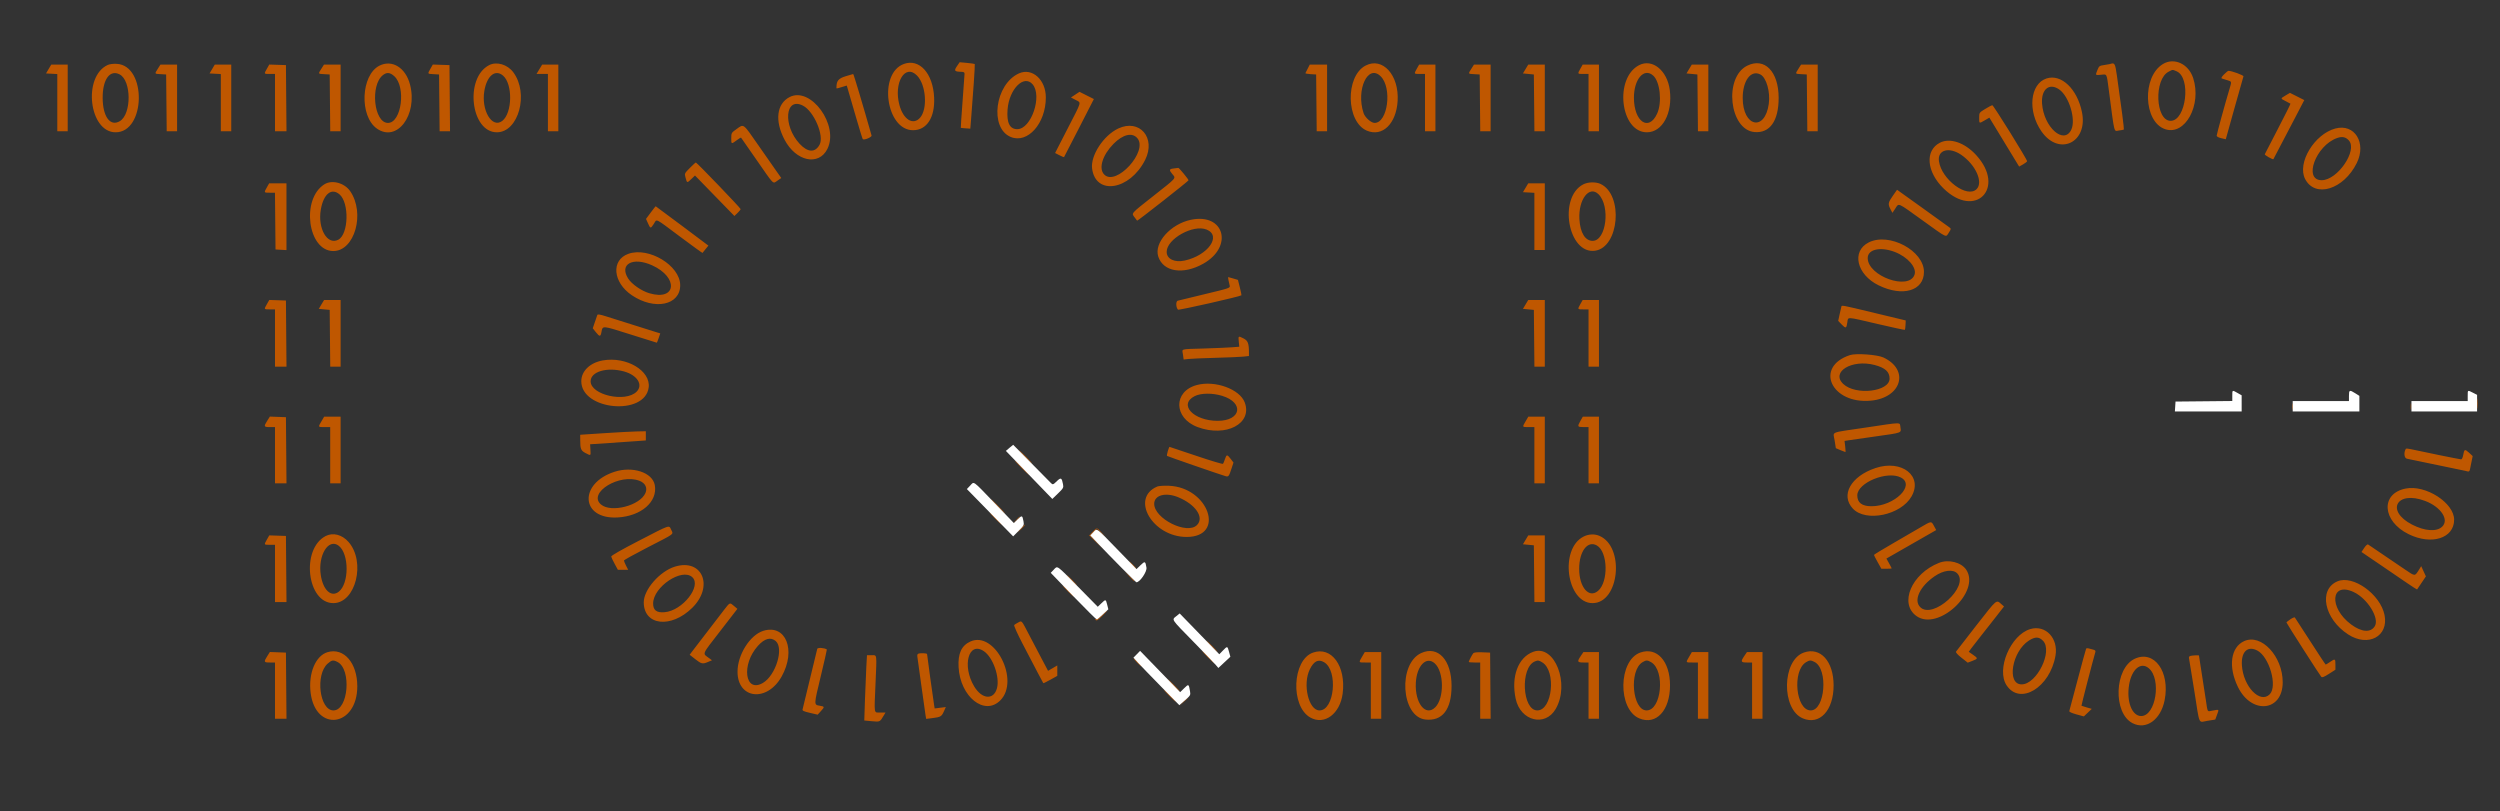 <svg id="svg" version="1.1" xmlns="http://www.w3.org/2000/svg" xmlns:xlink="http://www.w3.org/1999/xlink" width="400"
    height="129.827" viewBox="0, 0, 400,129.827">
    <rect x="0" y="0" width="400" height="129.827" fill="#333333" stroke="none"/>
    <g id="svgg">
        <path id="path1"
            d="M346.083 10.237 C 342.693 12.271,342.941 19.520,346.440 20.674 C 349.626 21.726,352.309 16.804,350.905 12.482 C 350.172 10.227,347.879 9.159,346.083 10.237 M144.609 10.236 C 140.495 11.751,141.758 20.833,146.083 20.833 C 148.288 20.833,149.603 18.803,149.462 15.616 C 149.291 11.744,147.103 9.317,144.609 10.236 M153.104 10.601 C 152.610 11.327,152.717 11.465,153.792 11.488 C 154.194 11.497,154.332 11.575,154.329 11.792 C 154.326 11.952,154.182 13.958,154.008 16.249 C 153.834 18.540,153.708 20.430,153.728 20.450 C 153.748 20.470,154.098 20.508,154.507 20.535 L 155.250 20.583 155.360 19.250 C 155.683 15.347,156.021 10.299,155.963 10.241 C 155.927 10.205,155.367 10.126,154.720 10.065 L 153.542 9.956 153.104 10.601 M17.242 10.392 C 13.197 12.227,14.242 21.167,18.501 21.167 C 23.322 21.167,23.507 10.490,18.692 10.215 C 18.133 10.183,17.544 10.255,17.242 10.392 M60.701 10.512 C 57.733 12.020,57.476 18.591,60.306 20.576 C 63.514 22.827,66.852 18.401,65.608 13.545 C 64.912 10.827,62.732 9.479,60.701 10.512 M78.250 10.428 C 74.304 12.476,75.314 21.167,79.499 21.167 C 82.973 21.167,84.669 14.954,82.122 11.557 C 81.183 10.304,79.458 9.801,78.250 10.428 M218.479 10.501 C 215.210 12.228,215.371 19.516,218.709 20.910 C 221.187 21.945,223.393 19.814,223.620 16.167 C 223.878 12.011,221.202 9.062,218.479 10.501 M262.250 10.428 C 258.248 12.505,259.256 21.167,263.500 21.167 C 265.987 21.167,267.637 18.129,267.167 14.418 C 266.768 11.273,264.371 9.328,262.250 10.428 M279.554 10.511 C 275.765 12.387,276.698 20.796,280.732 21.130 C 283.184 21.334,284.583 19.349,284.583 15.667 C 284.583 11.441,282.334 9.135,279.554 10.511 M337.583 10.250 C 337.492 10.281,337.067 10.354,336.640 10.412 C 335.925 10.508,335.842 10.569,335.598 11.178 C 335.240 12.074,335.225 12.053,336.170 11.962 C 337.147 11.868,337.050 11.678,337.411 14.417 C 338.370 21.712,338.186 20.987,339.051 20.877 C 339.436 20.828,339.781 20.761,339.818 20.728 C 339.880 20.675,339.434 17.215,338.709 12.125 C 338.419 10.088,338.357 9.985,337.583 10.250 M7.781 11.042 L 7.362 11.750 8.264 11.800 L 9.167 11.850 9.167 16.425 L 9.167 21.000 10.000 21.000 L 10.833 21.000 10.833 15.667 L 10.833 10.333 9.517 10.333 L 8.201 10.333 7.781 11.042 M25.252 10.997 C 24.713 11.851,24.691 11.808,25.708 11.866 L 26.583 11.917 26.628 16.458 L 26.672 21.000 27.503 21.000 L 28.333 21.000 28.333 15.667 L 28.333 10.333 27.002 10.333 L 25.671 10.333 25.252 10.997 M33.948 11.042 L 33.529 11.750 34.431 11.800 L 35.333 11.850 35.333 16.425 L 35.333 21.000 36.167 21.000 L 37.000 21.000 37.000 15.667 L 37.000 10.333 35.684 10.333 L 34.367 10.333 33.948 11.042 M42.708 10.988 C 42.217 11.855,42.205 11.833,43.167 11.833 L 44.000 11.833 44.000 16.417 L 44.000 21.000 44.919 21.000 L 45.838 21.000 45.794 15.708 L 45.750 10.417 44.417 10.371 L 43.083 10.326 42.708 10.988 M51.419 10.997 C 50.880 11.851,50.857 11.808,51.875 11.866 L 52.750 11.917 52.794 16.458 L 52.839 21.000 53.669 21.000 L 54.500 21.000 54.500 15.667 L 54.500 10.333 53.169 10.333 L 51.838 10.333 51.419 10.997 M68.875 10.988 C 68.387 11.848,68.364 11.808,69.375 11.866 L 70.250 11.917 70.294 16.458 L 70.339 21.000 71.172 21.000 L 72.005 21.000 71.961 15.708 L 71.917 10.417 70.583 10.371 L 69.250 10.326 68.875 10.988 M86.295 11.083 L 85.842 11.833 86.754 11.833 L 87.667 11.833 87.667 16.417 L 87.667 21.000 88.500 21.000 L 89.333 21.000 89.333 15.667 L 89.333 10.333 88.040 10.333 L 86.748 10.333 86.295 11.083 M209.244 10.958 C 209.069 11.302,208.900 11.635,208.868 11.699 C 208.837 11.763,209.210 11.838,209.697 11.866 L 210.583 11.917 210.628 16.458 L 210.672 21.000 211.503 21.000 L 212.333 21.000 212.333 15.667 L 212.333 10.333 210.948 10.333 L 209.562 10.333 209.244 10.958 M226.697 10.981 C 226.214 11.841,226.209 11.833,227.167 11.833 L 228.000 11.833 228.000 16.417 L 228.000 21.000 228.833 21.000 L 229.667 21.000 229.667 15.667 L 229.667 10.333 228.364 10.333 L 227.061 10.333 226.697 10.981 M235.419 10.997 C 234.880 11.851,234.857 11.808,235.875 11.866 L 236.750 11.917 236.794 16.458 L 236.839 21.000 237.669 21.000 L 238.500 21.000 238.500 15.667 L 238.500 10.333 237.169 10.333 L 235.838 10.333 235.419 10.997 M244.095 11.042 L 243.671 11.750 244.544 11.833 L 245.417 11.917 245.461 16.458 L 245.505 21.000 246.336 21.000 L 247.167 21.000 247.167 15.667 L 247.167 10.333 245.843 10.333 L 244.519 10.333 244.095 11.042 M252.864 10.981 C 252.381 11.841,252.376 11.833,253.333 11.833 L 254.167 11.833 254.167 16.417 L 254.167 21.000 255.000 21.000 L 255.833 21.000 255.833 15.667 L 255.833 10.333 254.531 10.333 L 253.228 10.333 252.864 10.981 M270.262 11.042 L 269.838 11.750 270.711 11.833 L 271.583 11.917 271.628 16.458 L 271.672 21.000 272.503 21.000 L 273.333 21.000 273.333 15.667 L 273.333 10.333 272.009 10.333 L 270.686 10.333 270.262 11.042 M287.752 10.997 C 287.213 11.851,287.191 11.808,288.208 11.866 L 289.083 11.917 289.128 16.458 L 289.172 21.000 290.003 21.000 L 290.833 21.000 290.833 15.667 L 290.833 10.333 289.502 10.333 L 288.171 10.333 287.752 10.997 M348.246 11.404 C 350.615 12.394,349.791 19.333,347.304 19.333 C 344.861 19.333,344.603 12.656,347.000 11.459 C 347.698 11.110,347.556 11.116,348.246 11.404 M355.839 11.911 C 355.432 12.331,355.343 12.510,355.514 12.565 C 355.644 12.607,356.031 12.728,356.375 12.834 C 357.104 13.058,357.091 12.995,356.681 14.357 C 356.017 16.565,354.667 21.496,354.667 21.715 C 354.667 21.849,354.970 22.013,355.396 22.111 L 356.126 22.278 357.503 17.347 C 358.261 14.635,358.913 12.328,358.954 12.219 C 359.017 12.050,357.079 11.333,356.556 11.333 C 356.470 11.333,356.147 11.593,355.839 11.911 M146.731 12.098 C 148.181 13.590,148.449 17.453,147.200 18.850 C 146.086 20.096,144.523 19.120,143.904 16.792 C 142.953 13.222,144.817 10.127,146.731 12.098 M163.030 11.744 C 159.192 13.475,158.282 20.478,161.709 21.910 C 164.413 23.040,167.333 19.759,167.333 15.592 C 167.333 12.746,165.146 10.790,163.030 11.744 M19.135 11.900 C 21.044 12.887,21.067 18.268,19.167 19.390 C 17.636 20.294,16.443 18.673,16.426 15.667 C 16.410 12.717,17.577 11.095,19.135 11.900 M63.054 12.163 C 65.007 13.878,64.251 19.667,62.074 19.667 C 59.828 19.667,59.194 13.647,61.268 12.016 C 61.878 11.536,62.388 11.578,63.054 12.163 M80.475 12.088 C 82.055 13.417,81.990 18.066,80.374 19.337 C 78.732 20.629,76.956 17.639,77.502 14.503 C 77.917 12.117,79.236 11.045,80.475 12.088 M220.917 12.217 C 222.776 14.076,222.043 19.667,219.939 19.667 C 219.381 19.667,218.403 18.800,218.172 18.100 C 216.930 14.337,218.873 10.173,220.917 12.217 M264.515 12.097 C 265.624 13.101,265.960 16.412,265.134 18.196 C 263.794 21.091,261.447 19.487,261.428 15.664 C 261.413 12.662,263.050 10.771,264.515 12.097 M281.658 11.912 C 282.621 12.410,283.277 14.707,283.005 16.629 C 282.371 21.116,278.833 20.300,278.833 15.667 C 278.833 12.892,280.155 11.135,281.658 11.912 M135.293 12.202 C 134.156 12.553,133.839 12.935,133.834 13.958 C 133.833 14.210,133.752 14.213,134.700 13.925 L 135.483 13.688 135.760 14.636 C 135.913 15.157,136.468 17.066,136.995 18.878 C 137.521 20.691,137.992 22.215,138.043 22.265 C 138.250 22.472,139.523 21.941,139.449 21.678 C 138.068 16.802,136.585 11.836,136.512 11.844 C 136.460 11.850,135.911 12.011,135.293 12.202 M327.456 12.549 C 324.798 13.400,324.375 17.776,326.637 21.025 C 329.437 25.046,334.110 22.822,333.115 17.942 C 332.357 14.224,329.809 11.796,327.456 12.549 M165.225 13.501 C 166.802 15.374,164.987 20.667,162.768 20.667 C 161.552 20.667,161.047 19.648,161.209 17.527 C 161.461 14.239,163.840 11.854,165.225 13.501 M329.495 14.330 C 331.069 15.451,332.170 19.139,331.409 20.743 C 330.230 23.228,327.003 20.359,326.729 16.583 C 326.562 14.279,327.897 13.192,329.495 14.330 M172.037 15.142 L 171.354 15.595 172.093 15.987 C 173.029 16.483,173.156 16.026,170.824 20.568 L 168.814 24.483 169.506 24.837 C 169.887 25.031,170.220 25.166,170.247 25.137 C 170.273 25.107,171.358 23.005,172.657 20.465 L 175.020 15.847 173.870 15.269 L 172.721 14.690 172.037 15.142 M365.695 15.271 C 364.844 15.779,364.844 15.748,365.708 16.184 C 366.098 16.380,366.442 16.564,366.474 16.592 C 366.506 16.620,365.606 18.423,364.474 20.600 C 363.342 22.776,362.393 24.615,362.364 24.686 C 362.313 24.812,363.656 25.576,363.743 25.470 C 363.789 25.414,364.830 23.424,367.236 18.798 L 368.684 16.013 367.537 15.435 L 366.389 14.857 365.695 15.271 M126.335 15.530 C 124.255 16.604,123.934 19.343,125.535 22.366 C 127.362 25.819,130.979 26.601,132.375 23.845 C 134.294 20.056,129.732 13.776,126.335 15.530 M128.479 16.906 C 130.240 17.817,131.904 21.730,131.134 23.151 C 130.426 24.456,129.251 24.409,127.955 23.024 C 125.211 20.090,125.610 15.422,128.479 16.906 M317.625 17.435 C 316.668 18.026,316.667 18.028,316.667 18.847 C 316.667 19.802,316.644 19.792,317.578 19.244 L 318.299 18.822 320.680 22.738 L 323.062 26.653 323.698 26.296 C 324.047 26.099,324.333 25.871,324.333 25.789 C 324.333 25.488,318.959 16.833,318.774 16.838 C 318.669 16.840,318.152 17.109,317.625 17.435 M117.877 20.629 C 117.013 21.244,117.005 21.259,117.002 22.135 C 117.000 23.099,116.993 23.097,117.969 22.375 C 118.273 22.150,118.543 21.993,118.569 22.025 C 118.595 22.057,119.684 23.621,120.990 25.500 C 123.942 29.751,123.619 29.426,124.383 28.908 L 125.006 28.484 124.275 27.450 C 123.873 26.882,122.553 24.992,121.342 23.250 C 118.844 19.658,119.038 19.804,117.877 20.629 M178.917 20.562 C 176.558 21.673,174.462 24.889,174.736 26.976 C 175.309 31.335,180.787 30.435,183.225 25.581 C 184.995 22.057,182.331 18.954,178.917 20.562 M373.655 20.562 C 370.288 21.468,367.515 26.083,368.812 28.625 C 370.402 31.741,374.985 30.333,377.085 26.083 C 378.678 22.859,376.735 19.732,373.655 20.562 M181.958 22.092 C 183.785 24.169,178.541 29.913,176.654 27.903 C 175.746 26.936,176.401 24.807,178.155 23.025 C 179.648 21.509,181.126 21.147,181.958 22.092 M375.810 22.464 C 377.263 24.055,374.004 28.833,371.466 28.833 C 368.482 28.833,370.524 23.278,373.950 22.078 C 374.748 21.798,375.308 21.914,375.810 22.464 M310.391 22.832 C 307.965 24.071,308.232 27.479,310.965 30.149 C 316.062 35.132,321.002 30.067,316.178 24.803 C 314.354 22.813,312.000 22.011,310.391 22.832 M313.812 24.785 C 316.107 26.366,317.356 29.159,316.258 30.258 C 314.742 31.773,310.631 28.717,310.228 25.776 C 309.980 23.970,311.870 23.448,313.812 24.785 M110.372 26.878 C 109.508 27.752,109.506 27.757,109.687 28.419 C 109.930 29.310,109.921 29.308,110.603 28.655 L 111.200 28.083 114.352 31.321 L 117.504 34.558 118.002 34.081 C 118.276 33.819,118.500 33.537,118.500 33.455 C 118.500 33.290,111.495 26.000,111.337 26.000 C 111.283 26.000,110.849 26.395,110.372 26.878 M187.792 26.955 C 187.057 27.032,187.020 27.194,187.583 27.864 C 188.168 28.558,188.340 28.360,184.583 31.321 C 180.854 34.261,181.012 34.084,181.531 34.769 C 181.731 35.034,181.914 35.277,181.938 35.310 C 181.995 35.390,190.167 28.972,190.165 28.848 C 190.163 28.676,188.644 26.832,188.528 26.861 C 188.467 26.877,188.135 26.919,187.792 26.955 M51.917 29.480 C 48.136 31.835,49.240 40.167,53.333 40.167 C 56.753 40.167,58.457 34.107,56.028 30.585 C 55.115 29.261,53.126 28.726,51.917 29.480 M253.301 29.507 C 249.283 31.629,250.900 40.693,255.193 40.118 C 259.074 39.597,259.787 31.185,256.099 29.435 C 255.335 29.073,254.061 29.105,253.301 29.507 M42.697 29.981 C 42.214 30.841,42.210 30.833,43.164 30.833 L 43.995 30.833 44.039 35.375 L 44.083 39.917 44.958 39.967 L 45.833 40.017 45.833 34.675 L 45.833 29.333 44.447 29.333 L 43.061 29.333 42.697 29.981 M244.096 30.042 L 243.672 30.750 244.586 30.800 L 245.500 30.850 245.500 35.425 L 245.500 40.000 246.333 40.000 L 247.167 40.000 247.167 34.667 L 247.167 29.333 245.843 29.333 L 244.519 29.333 244.096 30.042 M302.848 31.332 C 302.088 32.415,302.046 32.664,302.485 33.488 L 302.789 34.059 303.250 33.363 C 303.850 32.457,303.486 32.299,307.591 35.250 C 311.688 38.194,311.298 38.012,311.812 37.219 C 312.196 36.628,312.198 36.602,311.895 36.373 C 311.724 36.244,309.771 34.838,307.556 33.249 L 303.529 30.361 302.848 31.332 M54.309 31.088 C 55.908 32.434,55.786 37.467,54.132 38.352 C 52.380 39.289,50.802 36.564,51.332 33.519 C 51.764 31.040,53.026 30.009,54.309 31.088 M255.767 31.085 C 257.674 32.992,257.006 38.475,254.859 38.536 C 253.647 38.570,252.827 37.251,252.704 35.068 C 252.526 31.909,254.293 29.611,255.767 31.085 M104.114 34.013 L 103.361 35.025 103.655 35.681 C 104.068 36.605,104.090 36.609,104.593 35.849 C 105.156 34.997,104.617 34.741,108.779 37.843 C 110.753 39.316,112.383 40.497,112.401 40.468 C 112.419 40.440,112.638 40.165,112.888 39.857 L 113.342 39.298 109.143 36.149 C 106.833 34.417,104.926 33.000,104.905 33.000 C 104.884 33.000,104.527 33.456,104.114 34.013 M190.536 35.167 C 187.272 35.857,184.603 38.871,185.324 41.056 C 186.128 43.492,189.268 44.003,192.477 42.219 C 197.406 39.479,195.907 34.033,190.536 35.167 M193.076 36.736 C 195.487 37.744,193.285 40.853,189.570 41.684 C 187.938 42.050,186.666 41.443,186.667 40.299 C 186.670 38.220,190.942 35.844,193.076 36.736 M298.988 38.792 C 296.204 40.202,297.054 43.917,300.556 45.641 C 304.417 47.542,307.833 46.539,307.833 43.505 C 307.833 40.107,302.257 37.136,298.988 38.792 M303.167 40.313 C 305.236 41.107,306.720 42.820,306.323 43.957 C 305.426 46.532,298.833 44.182,298.833 41.287 C 298.833 39.888,300.867 39.430,303.167 40.313 M100.549 40.608 C 97.733 41.605,98.041 45.194,101.119 47.256 C 104.753 49.690,108.839 48.830,108.832 45.632 C 108.825 42.497,103.807 39.454,100.549 40.608 M104.351 42.457 C 108.614 44.394,108.223 48.205,103.893 46.919 C 102.622 46.541,101.075 45.464,100.498 44.553 C 99.042 42.258,101.259 41.052,104.351 42.457 M196.554 44.814 C 196.607 45.078,196.695 45.472,196.749 45.689 C 196.846 46.077,196.785 46.098,192.799 47.055 C 190.572 47.589,188.610 48.066,188.439 48.114 C 188.109 48.207,188.136 49.203,188.479 49.546 C 188.603 49.670,198.373 47.458,198.632 47.247 C 198.659 47.225,198.544 46.662,198.376 45.995 L 198.071 44.783 197.327 44.561 C 196.918 44.438,196.555 44.337,196.521 44.336 C 196.486 44.334,196.502 44.550,196.554 44.814 M42.708 48.654 C 42.217 49.522,42.205 49.500,43.167 49.500 L 44.000 49.500 44.000 54.083 L 44.000 58.667 44.919 58.667 L 45.838 58.667 45.794 53.375 L 45.750 48.083 44.417 48.038 L 43.083 47.993 42.708 48.654 M51.429 48.708 L 51.005 49.417 51.877 49.500 L 52.750 49.583 52.794 54.125 L 52.839 58.667 53.669 58.667 L 54.500 58.667 54.500 53.333 L 54.500 48.000 53.176 48.000 L 51.852 48.000 51.429 48.708 M244.095 48.708 L 243.671 49.417 244.544 49.500 L 245.417 49.583 245.461 54.125 L 245.505 58.667 246.336 58.667 L 247.167 58.667 247.167 53.333 L 247.167 48.000 245.843 48.000 L 244.519 48.000 244.095 48.708 M252.864 48.648 C 252.381 49.508,252.376 49.500,253.333 49.500 L 254.167 49.500 254.167 54.083 L 254.167 58.667 255.000 58.667 L 255.833 58.667 255.833 53.333 L 255.833 48.000 254.531 48.000 L 253.228 48.000 252.864 48.648 M294.605 49.131 C 294.560 49.288,294.431 49.850,294.318 50.380 L 294.111 51.344 294.665 51.915 C 295.329 52.600,295.428 52.564,295.574 51.585 C 295.713 50.658,295.278 50.635,300.420 51.837 C 302.782 52.389,304.745 52.811,304.782 52.774 C 304.819 52.736,304.865 52.383,304.883 51.988 L 304.917 51.271 300.250 50.149 C 294.256 48.708,294.702 48.788,294.605 49.131 M95.574 50.389 C 95.535 50.496,95.355 51.021,95.172 51.556 L 94.841 52.529 95.361 53.176 C 95.949 53.908,96.085 53.900,96.234 53.127 C 96.438 52.067,96.289 52.055,100.828 53.495 C 103.148 54.231,105.067 54.833,105.091 54.833 C 105.115 54.833,105.250 54.497,105.390 54.086 L 105.644 53.340 104.864 53.105 C 104.153 52.891,100.219 51.651,96.948 50.610 C 96.029 50.317,95.624 50.252,95.574 50.389 M198.203 54.655 L 198.282 55.476 197.099 55.567 C 196.449 55.618,194.417 55.705,192.583 55.762 C 188.705 55.883,189.139 55.755,189.274 56.735 L 189.382 57.525 190.149 57.435 C 190.571 57.386,192.529 57.303,194.500 57.250 C 196.471 57.198,198.477 57.111,198.958 57.058 L 199.833 56.962 199.831 56.356 C 199.827 54.942,199.657 54.502,198.983 54.158 C 198.119 53.717,198.113 53.721,198.203 54.655 M296.000 56.813 C 290.259 58.699,292.997 64.695,299.331 64.106 C 304.268 63.647,305.568 59.157,301.333 57.192 C 300.358 56.739,296.960 56.497,296.000 56.813 M96.450 57.667 C 94.396 58.030,93.007 59.374,93.007 61.000 C 93.007 65.641,103.172 66.594,103.786 62.011 C 104.147 59.320,100.229 56.999,96.450 57.667 M299.954 58.402 C 301.631 58.849,302.333 59.489,302.333 60.572 C 302.333 62.676,296.911 63.309,294.927 61.437 C 292.881 59.508,296.317 57.434,299.954 58.402 M99.866 59.439 C 101.982 60.033,102.941 61.585,101.860 62.666 C 100.072 64.454,94.500 63.198,94.500 61.007 C 94.500 59.449,97.146 58.676,99.866 59.439 M191.500 61.601 C 187.696 62.618,187.762 66.889,191.604 68.327 C 196.143 70.025,200.436 67.785,199.157 64.386 C 198.357 62.260,194.406 60.823,191.500 61.601 M195.559 63.338 C 199.112 64.435,198.582 67.333,194.828 67.333 C 190.937 67.333,188.508 64.712,191.160 63.375 C 192.148 62.877,194.015 62.861,195.559 63.338 M396.390 64.583 C 396.391 65.317,396.420 65.596,396.456 65.204 C 396.491 64.812,396.490 64.212,396.454 63.871 C 396.419 63.529,396.390 63.850,396.390 64.583 M366.714 65.083 C 366.716 65.542,366.748 65.709,366.786 65.456 C 366.825 65.203,366.824 64.828,366.784 64.623 C 366.744 64.418,366.713 64.625,366.714 65.083 M385.714 65.083 C 385.716 65.542,385.748 65.709,385.786 65.456 C 385.825 65.203,385.824 64.828,385.784 64.623 C 385.744 64.418,385.713 64.625,385.714 65.083 M42.756 67.323 C 42.176 68.243,42.212 68.333,43.167 68.333 L 44.000 68.333 44.000 72.833 L 44.000 77.333 44.919 77.333 L 45.838 77.333 45.794 72.042 L 45.750 66.750 44.465 66.701 L 43.180 66.653 42.756 67.323 M51.433 67.405 C 50.870 68.364,50.854 68.333,51.917 68.333 L 52.833 68.333 52.833 72.833 L 52.833 77.333 53.667 77.333 L 54.500 77.333 54.500 72.000 L 54.500 66.667 53.183 66.667 L 51.865 66.667 51.433 67.405 M244.099 67.405 C 243.537 68.364,243.521 68.333,244.583 68.333 L 245.500 68.333 245.500 72.833 L 245.500 77.333 246.333 77.333 L 247.167 77.333 247.167 72.000 L 247.167 66.667 245.849 66.667 L 244.532 66.667 244.099 67.405 M252.875 67.326 C 252.349 68.248,252.388 68.333,253.333 68.333 L 254.167 68.333 254.167 72.833 L 254.167 77.333 255.000 77.333 L 255.833 77.333 255.833 72.000 L 255.833 66.667 254.542 66.668 L 253.250 66.669 252.875 67.326 M298.347 68.435 C 292.598 69.294,293.312 68.990,293.543 70.482 L 293.732 71.707 294.463 72.020 C 294.865 72.192,295.226 72.333,295.265 72.333 C 295.304 72.333,295.289 71.932,295.231 71.442 L 295.127 70.550 295.695 70.458 C 296.008 70.407,297.985 70.124,300.090 69.828 C 304.411 69.221,304.217 69.292,304.068 68.360 C 303.934 67.519,304.537 67.511,298.347 68.435 M96.708 69.306 L 92.833 69.561 92.836 70.489 C 92.839 71.831,92.958 72.111,93.689 72.492 C 94.556 72.944,94.532 72.960,94.470 71.958 L 94.417 71.083 97.500 70.878 C 99.196 70.765,101.202 70.627,101.958 70.571 L 103.333 70.470 103.333 69.735 L 103.333 69.000 101.958 69.026 C 101.202 69.040,98.840 69.166,96.708 69.306 M186.848 72.183 C 186.736 72.558,186.679 72.902,186.723 72.945 C 186.796 73.018,194.964 75.846,196.042 76.172 C 196.566 76.330,196.623 76.260,197.073 74.879 L 197.357 74.009 196.909 73.421 C 196.345 72.682,196.240 72.686,195.993 73.458 C 195.883 73.802,195.740 74.141,195.676 74.212 C 195.611 74.283,193.676 73.702,191.374 72.921 C 189.073 72.139,187.159 71.500,187.121 71.500 C 187.084 71.500,186.961 71.807,186.848 72.183 M384.935 71.809 C 384.569 72.432,384.668 73.307,385.113 73.395 C 386.780 73.727,393.867 75.200,394.411 75.328 C 395.206 75.514,395.081 75.661,395.380 74.193 L 395.629 72.970 395.023 72.414 C 394.362 71.809,394.281 71.849,394.097 72.875 C 394.035 73.219,393.895 73.500,393.784 73.500 C 393.599 73.500,387.323 72.227,385.707 71.862 C 385.317 71.774,384.970 71.750,384.935 71.809 M164.000 73.083 C 164.591 73.679,165.111 74.167,165.157 74.167 C 165.203 74.167,164.757 73.679,164.167 73.083 C 163.576 72.487,163.055 72.000,163.010 72.000 C 162.964 72.000,163.409 72.487,164.000 73.083 M163.417 74.833 C 164.053 75.475,164.612 76.000,164.658 76.000 C 164.704 76.000,164.220 75.475,163.583 74.833 C 162.947 74.192,162.388 73.667,162.342 73.667 C 162.296 73.667,162.780 74.192,163.417 74.833 M300.083 74.886 C 296.120 76.212,294.436 79.242,296.469 81.390 C 298.546 83.585,304.128 82.423,305.840 79.438 C 307.711 76.177,304.296 73.476,300.083 74.886 M98.333 75.481 C 92.544 77.353,92.912 83.115,98.801 82.794 C 102.600 82.587,105.264 80.266,104.764 77.599 C 104.388 75.594,101.216 74.549,98.333 75.481 M304.134 76.400 C 306.523 77.635,303.108 80.989,299.453 80.998 C 297.917 81.002,297.167 80.432,297.167 79.261 C 297.167 77.235,301.950 75.270,304.134 76.400 M102.349 76.942 C 103.258 77.306,103.620 78.062,103.274 78.875 C 102.415 80.891,97.795 82.094,96.167 80.725 C 93.953 78.862,99.170 75.670,102.349 76.942 M185.172 77.842 C 180.792 79.694,184.385 85.898,189.845 85.912 C 196.159 85.929,193.391 77.957,187.000 77.721 C 186.221 77.692,185.398 77.747,185.172 77.842 M384.888 78.171 C 380.848 78.990,381.138 83.381,385.369 85.464 C 389.040 87.271,392.651 86.133,392.661 83.167 C 392.671 80.457,388.099 77.519,384.888 78.171 M188.504 79.553 C 191.310 80.708,192.723 82.803,191.513 84.013 C 189.916 85.609,184.647 82.975,184.672 80.592 C 184.686 79.219,186.497 78.728,188.504 79.553 M388.047 80.160 C 390.539 81.112,391.884 83.131,390.769 84.247 C 389.901 85.115,387.990 84.995,385.946 83.944 C 381.630 81.725,383.470 78.411,388.047 80.160 M159.583 81.000 C 160.220 81.642,160.779 82.167,160.824 82.167 C 160.870 82.167,160.387 81.642,159.750 81.000 C 159.113 80.358,158.555 79.833,158.509 79.833 C 158.463 79.833,158.947 80.358,159.583 81.000 M159.250 83.000 C 159.794 83.550,160.277 84.000,160.323 84.000 C 160.369 84.000,159.961 83.550,159.417 83.000 C 158.872 82.450,158.390 82.000,158.344 82.000 C 158.298 82.000,158.706 82.450,159.250 83.000 M162.573 83.208 L 162.083 83.750 162.625 83.260 C 162.923 82.991,163.167 82.748,163.167 82.719 C 163.167 82.590,163.029 82.703,162.573 83.208 M307.250 84.394 C 306.425 84.880,304.419 86.046,302.792 86.985 C 301.165 87.925,299.833 88.736,299.833 88.789 C 299.833 88.842,300.100 89.361,300.425 89.942 L 301.016 91.000 301.841 91.000 C 302.295 91.000,302.667 90.972,302.667 90.938 C 302.667 90.903,302.477 90.537,302.246 90.123 L 301.826 89.370 305.809 87.090 L 309.793 84.810 309.438 84.156 C 308.995 83.340,309.052 83.334,307.250 84.394 M163.344 84.571 L 162.771 85.250 163.419 84.631 C 163.775 84.290,164.033 83.984,163.992 83.951 C 163.950 83.918,163.659 84.197,163.344 84.571 M102.250 86.503 C 99.386 87.981,97.765 88.907,97.793 89.051 C 97.816 89.176,98.065 89.702,98.347 90.222 L 98.858 91.167 99.683 91.167 L 100.507 91.167 100.170 90.507 C 99.985 90.144,99.833 89.775,99.833 89.688 C 99.833 89.600,101.540 88.652,103.625 87.580 C 108.087 85.288,107.757 85.533,107.395 84.774 C 107.015 83.978,107.383 83.854,102.250 86.503 M174.830 85.087 L 174.261 85.674 175.420 86.795 L 176.580 87.917 175.502 86.791 L 174.425 85.665 174.960 85.130 L 175.495 84.594 176.206 85.256 L 176.917 85.917 176.258 85.208 C 175.465 84.356,175.533 84.361,174.830 85.087 M52.083 85.777 C 48.114 87.869,49.119 96.500,53.332 96.500 C 56.925 96.500,58.562 89.889,55.758 86.704 C 54.723 85.528,53.257 85.158,52.083 85.777 M253.388 85.845 C 249.475 87.782,250.638 96.500,254.809 96.500 C 259.111 96.500,260.010 87.455,255.880 85.725 C 255.112 85.403,254.190 85.447,253.388 85.845 M42.708 86.321 C 42.217 87.189,42.205 87.167,43.167 87.167 L 44.000 87.167 44.000 91.750 L 44.000 96.333 44.919 96.333 L 45.838 96.333 45.794 91.042 L 45.750 85.750 44.417 85.705 L 43.083 85.660 42.708 86.321 M244.095 86.375 L 243.671 87.083 244.544 87.167 L 245.417 87.250 245.461 91.792 L 245.505 96.333 246.336 96.333 L 247.167 96.333 247.167 91.000 L 247.167 85.667 245.843 85.667 L 244.519 85.667 244.095 86.375 M54.207 87.330 C 55.875 88.642,55.875 93.358,54.207 94.670 C 52.998 95.622,51.699 94.433,51.327 92.032 C 50.835 88.859,52.563 86.036,54.207 87.330 M255.519 87.288 C 257.273 88.324,257.377 93.119,255.677 94.549 C 254.213 95.781,252.667 93.958,252.667 91.000 C 252.667 88.192,254.035 86.411,255.519 87.288 M378.273 87.662 L 377.838 88.319 380.711 90.272 C 382.291 91.346,384.283 92.705,385.139 93.293 C 385.994 93.880,386.714 94.336,386.738 94.306 C 386.762 94.275,387.088 93.793,387.462 93.235 L 388.143 92.220 387.768 91.403 L 387.393 90.587 387.082 91.085 C 386.353 92.253,386.457 92.252,384.775 91.103 C 381.376 88.781,379.073 87.220,378.895 87.116 C 378.787 87.052,378.523 87.285,378.273 87.662 M181.167 90.417 C 181.478 90.737,181.770 91.000,181.815 91.000 C 181.861 91.000,181.644 90.737,181.333 90.417 C 181.022 90.096,180.730 89.833,180.685 89.833 C 180.639 89.833,180.856 90.096,181.167 90.417 M310.250 90.055 C 305.839 91.790,303.817 96.570,306.646 98.576 C 310.109 101.030,316.929 94.681,314.604 91.168 C 313.809 89.967,311.788 89.451,310.250 90.055 M108.000 90.656 C 105.569 91.398,103.000 94.331,103.000 96.365 C 103.000 100.097,107.367 100.595,110.759 97.250 C 114.252 93.805,112.376 89.320,108.000 90.656 M313.175 91.759 C 315.131 93.841,309.256 99.164,307.234 97.143 C 306.131 96.041,307.176 93.813,309.558 92.188 C 310.982 91.217,312.497 91.037,313.175 91.759 M180.660 92.208 C 181.350 92.944,181.500 93.077,181.500 92.951 C 181.500 92.925,181.144 92.568,180.708 92.160 L 179.917 91.417 180.660 92.208 M110.774 92.356 C 112.294 93.783,109.203 97.699,106.357 97.952 C 105.061 98.067,104.500 97.648,104.500 96.563 C 104.500 93.907,109.124 90.806,110.774 92.356 M171.417 92.833 C 171.868 93.292,172.275 93.667,172.321 93.667 C 172.367 93.667,172.035 93.292,171.583 92.833 C 171.132 92.375,170.725 92.000,170.679 92.000 C 170.633 92.000,170.965 92.375,171.417 92.833 M374.000 93.010 C 370.906 94.316,371.850 99.017,375.706 101.512 C 378.909 103.584,382.212 101.821,381.526 98.405 C 380.860 95.089,376.492 91.958,374.000 93.010 M170.833 94.583 C 171.331 95.087,171.776 95.500,171.822 95.500 C 171.868 95.500,171.498 95.087,171.000 94.583 C 170.502 94.079,170.057 93.667,170.011 93.667 C 169.966 93.667,170.335 94.079,170.833 94.583 M376.583 94.726 C 378.819 95.770,380.775 98.963,379.951 100.221 C 379.271 101.260,377.854 101.146,376.190 99.920 C 372.573 97.254,372.894 93.002,376.583 94.726 M316.238 100.037 C 314.503 102.252,313.029 104.153,312.962 104.261 C 312.887 104.383,313.217 104.752,313.839 105.241 L 314.838 106.026 315.586 105.740 C 316.500 105.391,316.505 105.331,315.665 104.749 L 314.997 104.286 315.443 103.685 C 315.689 103.354,316.278 102.596,316.753 102.000 C 317.227 101.404,318.297 100.044,319.130 98.976 L 320.643 97.036 320.280 96.719 C 319.368 95.921,319.632 95.705,316.238 100.037 M115.879 97.542 C 114.940 98.740,111.441 103.297,110.787 104.174 L 110.346 104.764 111.244 105.466 C 112.242 106.245,112.407 106.281,113.297 105.906 L 113.917 105.645 113.500 105.334 C 112.357 104.482,112.181 104.925,115.222 100.989 L 117.981 97.417 117.449 96.963 C 116.752 96.368,116.818 96.344,115.879 97.542 M176.330 98.420 C 175.861 98.898,175.498 99.138,175.337 99.077 C 175.132 98.999,175.124 99.021,175.295 99.193 C 175.466 99.366,175.671 99.241,176.376 98.537 C 176.855 98.058,177.206 97.667,177.158 97.667 C 177.109 97.667,176.737 98.006,176.330 98.420 M366.452 99.092 C 366.112 99.323,365.833 99.549,365.833 99.595 C 365.833 99.708,371.163 108.032,371.397 108.284 C 371.540 108.439,371.824 108.332,372.625 107.822 L 373.667 107.159 373.667 106.329 C 373.667 105.375,373.624 105.355,372.798 105.917 C 372.460 106.146,372.152 106.333,372.112 106.333 C 372.072 106.333,370.968 104.665,369.658 102.625 C 368.348 100.585,367.230 98.861,367.174 98.794 C 367.117 98.726,366.793 98.860,366.452 99.092 M162.913 99.598 C 162.640 99.739,162.351 99.919,162.271 99.998 C 162.189 100.079,162.759 101.358,163.586 102.945 C 165.626 106.866,166.874 109.240,166.928 109.307 C 166.954 109.338,167.468 109.088,168.071 108.751 L 169.167 108.138 169.167 107.303 L 169.167 106.468 168.428 106.901 L 167.689 107.334 166.699 105.459 C 166.155 104.427,165.240 102.683,164.665 101.583 C 163.397 99.152,163.516 99.287,162.913 99.598 M324.826 100.658 C 321.675 101.614,319.370 107.108,321.053 109.651 C 323.207 112.905,327.989 110.012,328.877 104.917 C 329.365 102.112,327.274 99.914,324.826 100.658 M122.137 100.930 C 120.005 101.586,117.995 104.774,118.004 107.484 C 118.018 111.873,122.748 112.379,125.063 108.241 C 127.421 104.025,125.739 99.821,122.137 100.930 M326.867 102.508 C 328.508 104.149,325.896 109.500,323.454 109.500 C 321.019 109.500,321.914 104.210,324.641 102.480 C 325.631 101.853,326.219 101.860,326.867 102.508 M124.116 102.569 C 125.451 103.718,124.124 108.063,122.070 109.266 C 119.179 110.961,118.558 106.337,121.273 103.329 C 122.341 102.146,123.320 101.884,124.116 102.569 M155.250 102.647 C 153.834 103.297,153.255 104.560,153.373 106.738 C 153.632 111.491,157.518 114.594,160.045 112.066 C 163.235 108.876,159.152 100.855,155.250 102.647 M359.083 102.570 C 356.901 103.544,356.476 106.678,358.084 109.945 C 360.266 114.380,365.229 113.840,365.233 109.167 C 365.237 105.016,361.818 101.349,359.083 102.570 M193.833 103.417 C 194.331 103.921,194.776 104.333,194.822 104.333 C 194.868 104.333,194.498 103.921,194.000 103.417 C 193.502 102.912,193.057 102.500,193.011 102.500 C 192.966 102.500,193.335 102.912,193.833 103.417 M130.761 103.811 C 130.716 103.961,130.186 106.146,129.583 108.667 C 128.981 111.188,128.453 113.366,128.410 113.508 C 128.350 113.708,128.609 113.830,129.580 114.055 L 130.827 114.346 131.325 113.798 C 131.969 113.090,131.961 113.051,131.155 112.915 C 130.207 112.755,130.204 112.845,131.330 108.168 C 131.887 105.851,132.323 103.939,132.297 103.919 C 131.949 103.653,130.833 103.574,130.761 103.811 M333.780 103.785 C 333.735 103.858,333.125 106.092,332.424 108.750 C 331.724 111.409,331.122 113.670,331.086 113.777 C 331.047 113.894,331.493 114.100,332.219 114.299 L 333.417 114.627 334.052 114.022 L 334.686 113.417 333.885 113.190 C 333.444 113.065,333.061 112.942,333.034 112.918 C 332.995 112.883,334.902 105.516,335.262 104.311 C 335.319 104.119,335.207 104.006,334.880 103.928 C 334.625 103.867,334.292 103.781,334.139 103.735 C 333.986 103.690,333.825 103.713,333.780 103.785 M157.431 104.200 C 158.887 105.197,159.993 108.339,159.514 110.116 C 158.993 112.047,157.112 111.899,155.872 109.830 C 153.879 106.505,154.981 102.521,157.431 104.200 M361.155 104.077 C 363.093 105.080,364.438 109.801,363.153 111.089 C 361.603 112.642,358.932 109.860,358.704 106.455 C 358.559 104.294,359.608 103.277,361.155 104.077 M52.417 104.343 C 50.496 104.907,49.315 107.727,49.698 110.831 C 50.488 117.223,57.167 116.307,57.167 109.807 C 57.167 106.061,55.011 103.582,52.417 104.343 M193.250 105.167 C 193.794 105.717,194.277 106.167,194.323 106.167 C 194.369 106.167,193.961 105.717,193.417 105.167 C 192.872 104.617,192.390 104.167,192.344 104.167 C 192.298 104.167,192.706 104.617,193.250 105.167 M210.083 104.415 C 206.746 105.585,206.443 113.002,209.658 114.808 C 211.912 116.075,214.417 114.208,214.828 110.955 C 215.380 106.584,213.052 103.374,210.083 104.415 M227.407 104.481 C 223.642 106.191,224.163 114.684,228.060 115.123 C 230.772 115.429,232.250 113.533,232.250 109.750 C 232.250 105.609,230.092 103.261,227.407 104.481 M245.333 104.283 C 242.906 105.161,241.747 108.250,242.510 111.809 C 243.272 115.359,247.216 116.359,248.912 113.432 C 251.237 109.419,248.745 103.049,245.333 104.283 M262.440 104.411 C 258.921 105.665,258.807 113.479,262.286 114.941 C 264.979 116.073,267.202 113.688,267.203 109.667 C 267.205 105.787,265.098 103.463,262.440 104.411 M288.606 104.411 C 285.104 105.659,284.990 113.476,288.453 114.940 C 291.140 116.076,293.376 113.681,293.377 109.667 C 293.378 105.794,291.263 103.464,288.606 104.411 M42.756 104.990 C 42.176 105.910,42.212 106.000,43.167 106.000 L 44.000 106.000 44.000 110.500 L 44.000 115.000 44.919 115.000 L 45.838 115.000 45.794 109.708 L 45.750 104.417 44.465 104.368 L 43.180 104.320 42.756 104.990 M217.933 105.071 C 217.370 106.031,217.354 106.000,218.417 106.000 L 219.333 106.000 219.333 110.500 L 219.333 115.000 220.167 115.000 L 221.000 115.000 221.000 109.667 L 221.000 104.333 219.683 104.333 L 218.365 104.333 217.933 105.071 M235.713 104.535 C 235.514 104.785,235.000 105.774,235.000 105.908 C 235.000 105.959,235.412 106.000,235.917 106.000 L 236.833 106.000 236.833 110.500 L 236.833 115.000 237.669 115.000 L 238.505 115.000 238.461 109.708 L 238.417 104.417 237.151 104.368 C 236.268 104.335,235.833 104.385,235.713 104.535 M252.923 104.955 C 252.308 105.860,252.363 106.000,253.333 106.000 L 254.167 106.000 254.167 110.500 L 254.167 115.000 255.000 115.000 L 255.833 115.000 255.833 109.667 L 255.833 104.333 254.589 104.333 L 253.345 104.333 252.923 104.955 M270.266 105.071 C 269.703 106.031,269.687 106.000,270.750 106.000 L 271.667 106.000 271.667 110.500 L 271.667 115.000 272.500 115.000 L 273.333 115.000 273.333 109.667 L 273.333 104.333 272.016 104.333 L 270.698 104.333 270.266 105.071 M279.089 104.955 C 278.475 105.860,278.530 106.000,279.500 106.000 L 280.333 106.000 280.333 110.500 L 280.333 115.000 281.167 115.000 L 282.000 115.000 282.000 109.667 L 282.000 104.333 280.756 104.333 L 279.512 104.333 279.089 104.955 M146.899 104.602 C 146.798 104.644,146.742 104.844,146.774 105.047 C 146.807 105.251,147.094 107.329,147.414 109.667 C 147.733 112.004,148.037 114.165,148.090 114.469 L 148.186 115.022 149.135 114.905 C 150.496 114.737,150.654 114.649,151.012 113.848 L 151.334 113.128 150.440 113.240 L 149.546 113.352 149.444 112.717 C 149.274 111.656,148.333 104.829,148.333 104.659 C 148.333 104.501,147.249 104.458,146.899 104.602 M138.611 106.708 C 138.553 107.740,138.456 110.090,138.395 111.932 L 138.285 115.281 139.497 115.394 C 140.809 115.516,140.778 115.531,141.414 114.458 L 141.686 114.000 140.853 114.000 C 139.793 114.000,139.865 114.430,140.081 109.417 C 140.295 104.433,140.352 104.833,139.431 104.833 L 138.716 104.833 138.611 106.708 M350.458 104.948 C 350.256 105.001,350.192 105.135,350.251 105.387 C 350.298 105.587,350.678 107.924,351.096 110.581 C 351.986 116.235,351.692 115.574,353.207 115.329 L 354.442 115.130 354.722 114.372 C 355.063 113.454,355.099 113.493,354.097 113.681 C 353.102 113.867,353.248 114.078,352.936 112.000 C 352.791 111.037,352.484 109.055,352.253 107.594 C 352.022 106.134,351.833 104.915,351.833 104.886 C 351.833 104.811,350.806 104.857,350.458 104.948 M341.561 105.402 C 338.294 106.923,338.049 114.079,341.208 115.710 C 343.386 116.834,345.725 115.157,346.341 112.029 C 347.233 107.494,344.678 103.951,341.561 105.402 M181.917 106.000 C 182.275 106.367,182.605 106.667,182.651 106.667 C 182.697 106.667,182.441 106.367,182.083 106.000 C 181.725 105.633,181.395 105.333,181.349 105.333 C 181.303 105.333,181.559 105.633,181.917 106.000 M54.007 105.920 C 56.280 107.096,55.729 113.667,53.358 113.667 C 51.126 113.667,50.420 107.942,52.433 106.174 C 53.089 105.599,53.314 105.562,54.007 105.920 M211.857 105.957 C 214.120 107.294,213.512 113.667,211.122 113.667 C 209.378 113.667,208.390 109.507,209.564 107.107 C 210.217 105.773,210.935 105.413,211.857 105.957 M229.559 106.138 C 231.054 107.484,231.102 111.706,229.640 113.168 C 228.104 114.704,226.361 112.512,226.532 109.258 C 226.676 106.509,228.213 104.925,229.559 106.138 M246.764 105.982 C 249.031 107.364,248.380 113.667,245.971 113.667 C 243.550 113.667,243.211 106.795,245.583 105.824 C 246.078 105.622,246.201 105.638,246.764 105.982 M264.190 105.957 C 266.457 107.296,265.850 113.667,263.456 113.667 C 261.169 113.667,260.614 107.301,262.784 105.963 C 263.374 105.599,263.582 105.598,264.190 105.957 M290.328 105.914 C 292.547 107.061,292.021 113.667,289.711 113.667 C 287.338 113.667,286.714 107.342,288.951 105.963 C 289.526 105.608,289.723 105.601,290.328 105.914 M343.802 106.916 C 345.870 108.656,344.931 114.567,342.587 114.567 C 341.107 114.567,340.208 112.220,340.660 109.540 C 341.078 107.062,342.532 105.847,343.802 106.916 M187.750 109.667 C 188.294 110.217,188.777 110.667,188.823 110.667 C 188.869 110.667,188.461 110.217,187.917 109.667 C 187.372 109.117,186.890 108.667,186.844 108.667 C 186.798 108.667,187.206 109.117,187.750 109.667 M187.083 111.333 C 187.628 111.883,188.110 112.333,188.156 112.333 C 188.202 112.333,187.794 111.883,187.250 111.333 C 186.706 110.783,186.223 110.333,186.177 110.333 C 186.131 110.333,186.539 110.783,187.083 111.333 M189.324 112.292 L 188.750 112.917 189.375 112.342 C 189.719 112.026,190.000 111.745,190.000 111.717 C 190.000 111.590,189.859 111.710,189.324 112.292 "
            stroke="none" fill="#bf5700" fill-rule="evenodd"></path>
        <path id="path2"
            d="M357.167 63.331 L 357.167 64.161 352.625 64.206 L 348.083 64.250 348.033 65.042 L 347.982 65.833 353.324 65.833 L 358.667 65.833 358.665 64.542 L 358.664 63.250 358.007 62.875 C 357.146 62.383,357.167 62.372,357.167 63.331 M375.833 63.333 L 375.833 64.167 371.333 64.167 L 366.833 64.167 366.833 65.000 L 366.833 65.833 372.167 65.833 L 377.500 65.833 377.500 64.585 L 377.500 63.338 376.837 62.919 C 375.924 62.343,375.833 62.380,375.833 63.333 M394.833 63.333 L 394.833 64.167 390.333 64.167 L 385.833 64.167 385.833 65.000 L 385.833 65.833 391.083 65.833 L 396.333 65.833 396.333 64.503 L 396.333 63.173 395.673 62.837 C 394.804 62.393,394.833 62.376,394.833 63.333 M161.511 71.656 L 160.940 72.145 164.655 75.988 L 168.371 79.832 169.283 78.949 C 170.134 78.125,170.187 78.027,170.084 77.481 C 169.888 76.432,169.748 76.356,169.124 76.960 C 168.494 77.571,168.442 77.588,168.137 77.272 C 167.226 76.327,162.132 71.167,162.111 71.167 C 162.096 71.167,161.826 71.387,161.511 71.656 M155.215 77.708 L 154.699 78.250 158.403 82.035 L 162.107 85.820 162.992 84.925 C 163.835 84.072,163.870 84.000,163.756 83.391 C 163.577 82.438,163.516 82.417,162.838 83.079 L 162.215 83.687 159.074 80.427 C 155.518 76.735,155.892 76.999,155.215 77.708 M174.919 85.165 L 174.441 85.663 175.586 86.873 C 177.690 89.098,181.724 93.167,181.827 93.167 C 182.379 93.167,183.538 91.473,183.434 90.820 C 183.267 89.776,183.189 89.744,182.486 90.430 L 181.844 91.057 178.739 87.862 C 175.262 84.284,175.560 84.495,174.919 85.165 M168.589 91.160 L 168.117 91.654 171.751 95.416 C 173.750 97.484,175.441 99.156,175.509 99.130 C 175.578 99.104,176.016 98.724,176.484 98.284 L 177.334 97.486 177.147 96.743 C 176.924 95.855,176.917 95.854,176.204 96.542 L 175.643 97.083 172.484 93.875 C 168.963 90.300,169.233 90.488,168.589 91.160 M188.208 98.588 C 187.461 99.190,187.314 98.969,190.893 102.623 C 192.668 104.435,194.304 106.133,194.529 106.397 L 194.937 106.877 195.897 105.980 L 196.858 105.083 196.644 104.292 C 196.389 103.344,196.384 103.343,195.660 104.090 L 195.088 104.680 191.919 101.416 L 188.750 98.151 188.208 98.588 M181.882 104.685 L 181.347 105.230 182.120 106.073 C 182.545 106.537,184.198 108.247,185.793 109.874 L 188.693 112.831 189.602 112.040 C 190.450 111.303,190.504 111.211,190.413 110.667 C 190.203 109.407,190.196 109.404,189.478 110.105 L 188.823 110.744 185.620 107.442 L 182.417 104.139 181.882 104.685 "
            stroke="none" fill="#ffffff" fill-rule="evenodd"></path>
    </g>
</svg>
